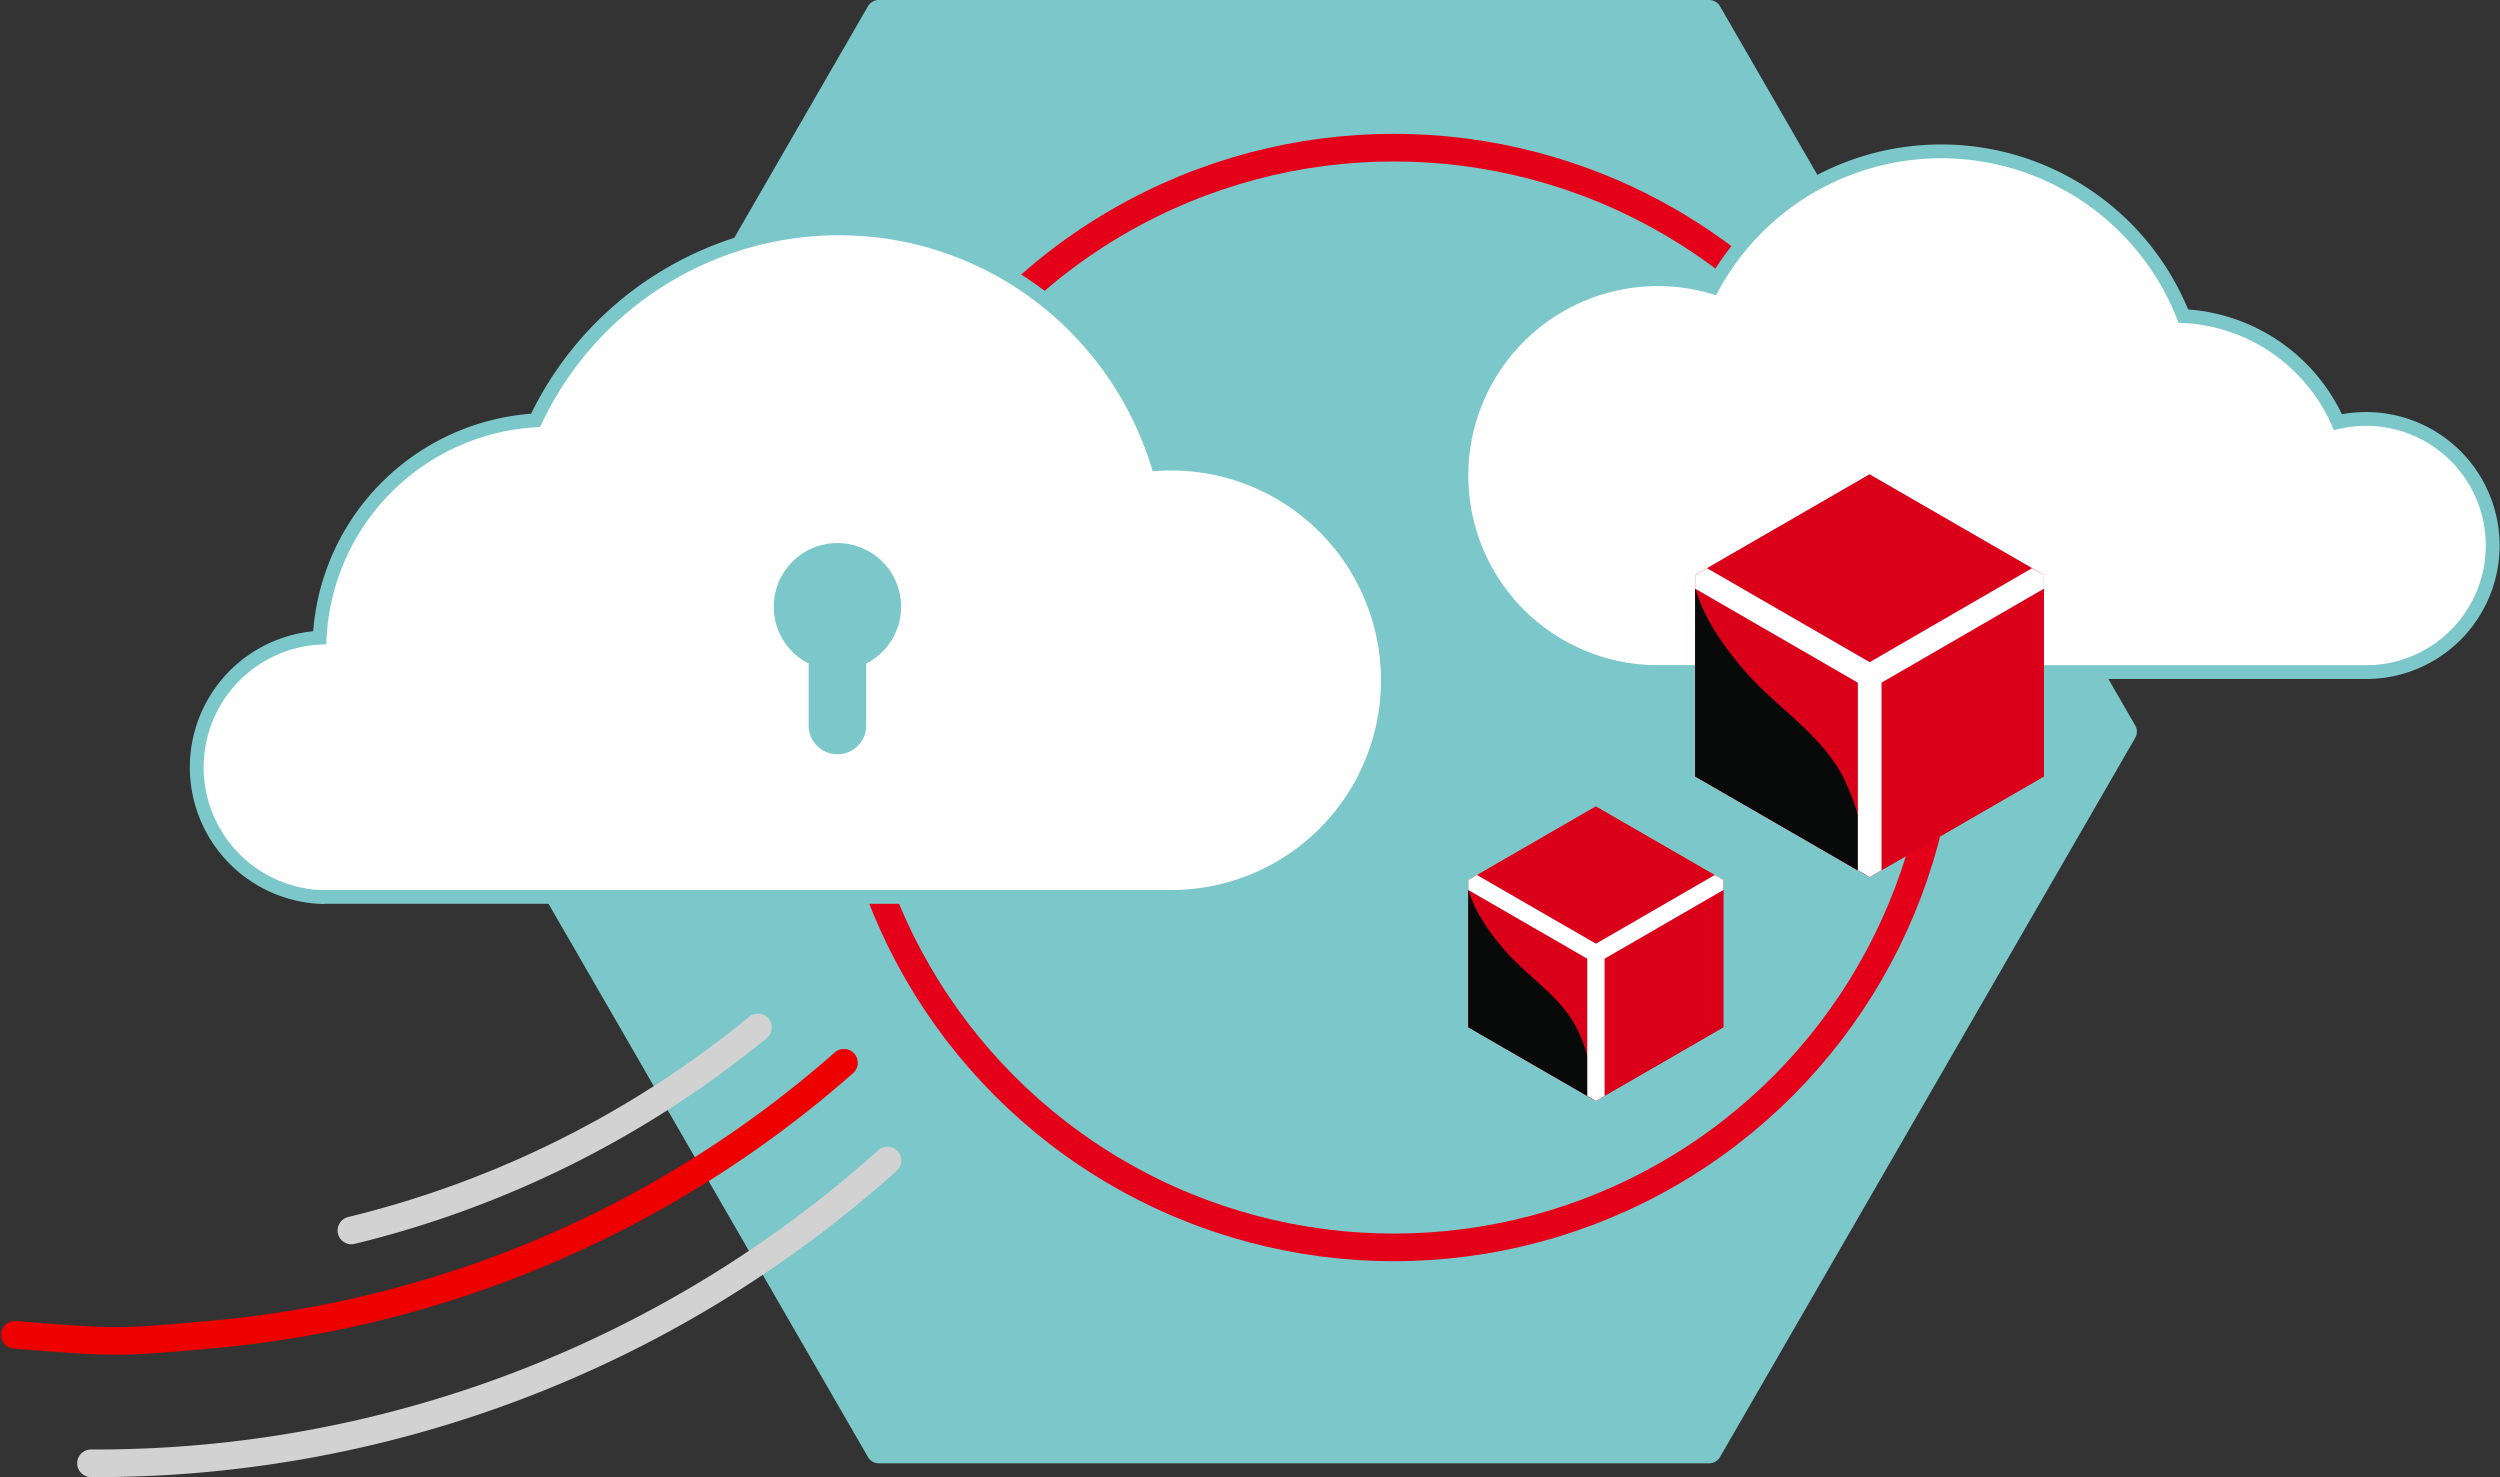 <svg xmlns="http://www.w3.org/2000/svg" xmlns:xlink="http://www.w3.org/1999/xlink" width="181.017" height="106.952" viewBox="0 0 181.017 106.952">
  <rect x="0" y="0" width="181.017" height="106.952" fill="#333333" stroke="none"/>
  <defs>
    <clipPath id="clip-path">
      <path id="Path_11625" data-name="Path 11625" d="M311.363,286.948v14.578l-12.626,7.289-12.624-7.289V286.948l12.623-7.287Z" transform="translate(-286.113 -279.661)" fill="none"/>
    </clipPath>
    <clipPath id="clip-path-2">
      <path id="Path_11626" data-name="Path 11626" d="M311.362,286.948v14.578l-12.626,7.289-12.624-7.289V286.948l12.623-7.287Z" transform="translate(-286.112 -279.661)" fill="none"/>
    </clipPath>
    <clipPath id="clip-path-4">
      <path id="Path_11625-2" data-name="Path 11625" d="M304.574,284.989v10.659l-9.231,5.329-9.23-5.329V284.989l9.229-5.328Z" transform="translate(-286.113 -279.661)" fill="none"/>
    </clipPath>
    <clipPath id="clip-path-5">
      <path id="Path_11626-2" data-name="Path 11626" d="M304.573,284.989v10.659l-9.231,5.329-9.23-5.329V284.989l9.229-5.328Z" transform="translate(-286.112 -279.661)" fill="none"/>
    </clipPath>
  </defs>
  <g id="OHC_Icon" data-name="OHC Icon" transform="translate(1.078)">
    <path id="Path_11574" data-name="Path 11574" d="M222.563,85.173H162.43a.9.9,0,0,0-.778.449L131.585,137.7a.9.9,0,0,0,0,.9l30.067,52.077a.9.9,0,0,0,.778.45h60.133a.9.9,0,0,0,.778-.45L253.408,138.6a.9.9,0,0,0,0-.9L223.342,85.622A.9.9,0,0,0,222.563,85.173Z" transform="translate(-99.882 -85.173)" fill="#7cc7c9"/>
    <path id="Path_11619" data-name="Path 11619" d="M60.029.44c-7.29-.594-7.546-.58-14.072,0A80.012,80.012,0,0,0,0,20.137" transform="translate(60.029 97.089) rotate(180)" fill="none" stroke="#e00" stroke-linecap="round" stroke-miterlimit="10" stroke-width="2"/>
    <path id="Path_11620" data-name="Path 11620" d="M57.669,0A85.78,85.78,0,0,0,0,21.921" transform="translate(63.181 105.951) rotate(180)" fill="none" stroke="#d2d2d2" stroke-linecap="round" stroke-miterlimit="10" stroke-width="2"/>
    <path id="Path_11621" data-name="Path 11621" d="M29.436,0A74.025,74.025,0,0,0,0,14.7" transform="translate(53.802 89.094) rotate(180)" fill="none" stroke="#d2d2d2" stroke-linecap="round" stroke-miterlimit="10" stroke-width="2"/>
    <ellipse id="Ellipse_94" data-name="Ellipse 94" cx="39.815" cy="39.815" rx="39.815" ry="39.815" transform="translate(60.029 10.69)" fill="none" stroke="#e50019" stroke-miterlimit="10" stroke-width="2"/>
    <g id="cloud" transform="translate(12.783 16.267)">
      <path id="Path_11374" data-name="Path 11374" d="M118.051,174.113a.24.24,0,0,1-.051,0,9.4,9.4,0,0,1-.2-18.782,16.632,16.632,0,0,1,15.634-15.736,24.3,24.3,0,0,1,21.909-13.9,24,24,0,0,1,14.588,4.88,24.423,24.423,0,0,1,8.546,12.177c.3-.016.56-.025.81-.025a15.688,15.688,0,1,1,.22,31.375H118.051Z" transform="translate(-108.514 -125.426)" fill="#fff" stroke="#7cc7c9" stroke-width="1"/>
      <path id="Path_11375" data-name="Path 11375" d="M154.865,125.472a23.948,23.948,0,0,1,22.941,17.078c.333-.02.668-.036,1.006-.036a15.419,15.419,0,1,1,.072,30.837H117.571a9.126,9.126,0,0,1,.011-18.252,16.359,16.359,0,0,1,15.553-15.736,23.943,23.943,0,0,1,21.729-13.887m0-.539a24.477,24.477,0,0,0-22.088,13.907,16.9,16.9,0,0,0-15.715,15.74,9.665,9.665,0,0,0,.427,19.306.505.505,0,0,0,.074,0H178.93a15.957,15.957,0,1,0-.013-31.914h-.1c-.2,0-.4,0-.616.015a24.672,24.672,0,0,0-8.578-12.111,24.259,24.259,0,0,0-14.754-4.947Z" transform="translate(-108.035 -124.935)" fill="#7cc7c9"/>
      <path id="Path_11376" data-name="Path 11376" d="M226.247,194.188a4.61,4.61,0,1,1,6.695,4.105v4.563a2.087,2.087,0,0,1-4.171,0v-4.563A4.606,4.606,0,0,1,226.247,194.188Z" transform="translate(-184.082 -166.517)" fill="#7cc7c9"/>
    </g>
    <g id="Cloud-2" data-name="Cloud" transform="translate(104.457 10.69)">
      <path id="Path_11378" data-name="Path 11378" d="M360.344,108.346a14.223,14.223,0,1,1,3.973-27.881A18.852,18.852,0,0,1,398.4,82.571a12.933,12.933,0,0,1,11.193,7.678,9.165,9.165,0,1,1,2.055,18.1Z" transform="translate(-345.845 -70.374)" fill="#fff" stroke="#7cc7c9" stroke-width="1"/>
      <path id="Path_11379" data-name="Path 11379" d="M380.353,70.425A18.586,18.586,0,0,1,397.7,82.345a12.63,12.63,0,0,1,11.222,7.734,8.9,8.9,0,1,1,2.212,17.514h-51.3A13.956,13.956,0,1,1,363.937,80.3a18.577,18.577,0,0,1,16.415-9.875m0-.535a19.093,19.093,0,0,0-16.678,9.773,14.493,14.493,0,1,0-3.843,28.466h51.3a9.433,9.433,0,1,0-1.9-18.671,13.2,13.2,0,0,0-11.161-7.63,19.123,19.123,0,0,0-17.721-11.938Z" transform="translate(-345.332 -69.889)" fill="#7cc7c9"/>
    </g>
    <g id="Group_1851" data-name="Group 1851" transform="translate(121.665 34.351)">
      <g id="Group_1890" data-name="Group 1890" transform="translate(0.001)">
        <g id="Group_1889" data-name="Group 1889" transform="translate(0)" clip-path="url(#clip-path)">
          <g id="Group_1850" data-name="Group 1850" transform="translate(-0.857 0.001)">
            <g id="Group_1779" data-name="Group 1779">
              <path id="Path_11380" data-name="Path 11380" d="M311.333,286.92l-12.572-7.258-12.57,7.258,12.582,7.263Z" transform="translate(-285.28 -279.662)" fill="#e33c47"/>
              <path id="Path_11381" data-name="Path 11381" d="M286.113,290.378v14.516l12.58,7.262V297.641Z" transform="translate(-285.256 -283.028)" fill="#9a0c19"/>
              <path id="Path_11382" data-name="Path 11382" d="M304.617,312.144l12.561-7.25V290.378l-12.561,7.263Z" transform="translate(-291.069 -283.028)" fill="#da001a"/>
              <path id="Path_11383" data-name="Path 11383" d="M304.476,300.872" transform="translate(-291.025 -286.325)" fill="#fff"/>
              <path id="Path_11384" data-name="Path 11384" d="M304.462,300.9" transform="translate(-291.02 -286.333)" fill="#fff"/>
              <path id="Path_11622" data-name="Path 11622" d="M298.355,298.047a.852.852,0,0,1-.428-.115l-12.636-7.3a.857.857,0,0,1,.857-1.485l12.635,7.3a.858.858,0,0,1-.429,1.6Z" transform="translate(-284.863 -282.607)" fill="#fff"/>
              <path id="Path_11623" data-name="Path 11623" d="M304.143,316.956a.857.857,0,0,1-.857-.857V300.532a.857.857,0,0,1,1.715,0V316.1A.857.857,0,0,1,304.143,316.956Z" transform="translate(-290.651 -285.949)" fill="#fff"/>
              <path id="Path_11624" data-name="Path 11624" d="M304.144,298.047a.857.857,0,0,1-.43-1.6l12.611-7.3a.857.857,0,1,1,.859,1.484l-12.612,7.3A.853.853,0,0,1,304.144,298.047Z" transform="translate(-290.651 -282.607)" fill="#fff"/>
            </g>
          </g>
        </g>
      </g>
      <g id="Group_1963" data-name="Group 1963" transform="translate(0)">
        <path id="red" d="M311.362,286.949v14.579l-12.626,7.289-12.624-7.289V286.949l12.623-7.287Z" transform="translate(-286.112 -279.661)" fill="#da001a"/>
        <g id="black" transform="translate(0)">
          <g id="Group_1892" data-name="Group 1892">
            <g id="Group_1891" data-name="Group 1891" clip-path="url(#clip-path-2)">
              <g id="Group_1863" data-name="Group 1863" transform="translate(-6.399 -4.226)">
                <g id="Group_1785" data-name="Group 1785">
                  <path id="Path_11447" data-name="Path 11447" d="M285.582,273.591c-.754.814-1.1,2.442-1.427,3.459a22.99,22.99,0,0,0-1.284,6.653c-.038,3.112,1.989,6.056,3.964,8.326,1.9,2.18,4.389,3.809,6.132,6.143a10.578,10.578,0,0,1,.853,1.325,16.292,16.292,0,0,1,1.673,9.251c-.014.152-.036,1.1-.291,1.1l-17.118.6-1.3-36.511S285.892,273.259,285.582,273.591Z" transform="translate(-276.782 -273.5)" fill="#080909"/>
                </g>
              </g>
            </g>
          </g>
        </g>
        <g id="white_lines" data-name="white lines" transform="translate(0)">
          <g id="Group_1894" data-name="Group 1894">
            <g id="Group_1893" data-name="Group 1893" clip-path="url(#clip-path-2)">
              <g id="Group_1865" data-name="Group 1865" transform="translate(-0.857 6.43)">
                <g id="Group_1786" data-name="Group 1786">
                  <path id="Path_11627" data-name="Path 11627" d="M298.354,298.048a.852.852,0,0,1-.428-.115l-12.635-7.3a.857.857,0,0,1,.857-1.485l12.635,7.3a.858.858,0,0,1-.429,1.6Z" transform="translate(-284.862 -289.036)" fill="#fff"/>
                  <path id="Path_11628" data-name="Path 11628" d="M304.142,318.3a.858.858,0,0,1-.857-.857V300.532a.857.857,0,0,1,1.715,0v16.912A.857.857,0,0,1,304.142,318.3Z" transform="translate(-290.65 -292.378)" fill="#fff"/>
                  <path id="Path_11629" data-name="Path 11629" d="M304.143,298.048a.857.857,0,0,1-.43-1.6l12.612-7.3a.857.857,0,0,1,.859,1.484l-12.612,7.3A.852.852,0,0,1,304.143,298.048Z" transform="translate(-290.65 -289.036)" fill="#fff"/>
                </g>
              </g>
            </g>
          </g>
        </g>
      </g>
    </g>
    <g id="Group_1851-2" data-name="Group 1851" transform="translate(105.241 58.392)">
      <g id="Group_1890-2" data-name="Group 1890" transform="translate(0.001)">
        <g id="Group_1889-2" data-name="Group 1889" transform="translate(0)" clip-path="url(#clip-path-4)">
          <g id="Group_1850-2" data-name="Group 1850" transform="translate(-0.627 0.001)">
            <g id="Group_1779-2" data-name="Group 1779">
              <path id="Path_11380-2" data-name="Path 11380" d="M304.573,284.968l-9.192-5.306-9.191,5.306,9.2,5.31Z" transform="translate(-285.525 -279.662)" fill="#e33c47"/>
              <path id="Path_11381-2" data-name="Path 11381" d="M286.113,290.378v10.613l9.2,5.31V295.688Z" transform="translate(-285.486 -285.004)" fill="#9a0c19"/>
              <path id="Path_11382-2" data-name="Path 11382" d="M304.617,306.292l9.184-5.3V290.378l-9.184,5.31Z" transform="translate(-294.711 -285.004)" fill="#da001a"/>
              <path id="Path_11383-2" data-name="Path 11383" d="M304.476,300.872" transform="translate(-294.641 -290.236)" fill="#fff"/>
              <path id="Path_11384-2" data-name="Path 11384" d="M304.462,300.9" transform="translate(-294.634 -290.249)" fill="#fff"/>
              <path id="Path_11622-2" data-name="Path 11622" d="M294.728,295.624a.623.623,0,0,1-.313-.084l-9.238-5.334a.627.627,0,0,1,.627-1.086l9.238,5.334a.627.627,0,0,1-.314,1.17Z" transform="translate(-284.863 -284.335)" fill="#fff"/>
              <path id="Path_11623-2" data-name="Path 11623" d="M303.913,312.31a.627.627,0,0,1-.627-.627V300.3a.627.627,0,0,1,1.254,0v11.382A.626.626,0,0,1,303.913,312.31Z" transform="translate(-294.048 -289.639)" fill="#fff"/>
              <path id="Path_11624-2" data-name="Path 11624" d="M303.913,295.624a.627.627,0,0,1-.314-1.169l9.221-5.334a.627.627,0,0,1,.628,1.085l-9.221,5.334A.624.624,0,0,1,303.913,295.624Z" transform="translate(-294.048 -284.336)" fill="#fff"/>
            </g>
          </g>
        </g>
      </g>
      <g id="Group_1963-2" data-name="Group 1963" transform="translate(0)">
        <path id="red-2" data-name="red" d="M304.573,284.99v10.659l-9.231,5.329-9.23-5.329V284.99l9.229-5.328Z" transform="translate(-286.112 -279.661)" fill="#da001a"/>
        <g id="black-2" data-name="black" transform="translate(0)">
          <g id="Group_1892-2" data-name="Group 1892">
            <g id="Group_1891-2" data-name="Group 1891" clip-path="url(#clip-path-5)">
              <g id="Group_1863-2" data-name="Group 1863" transform="translate(-4.679 -3.09)">
                <g id="Group_1785-2" data-name="Group 1785">
                  <path id="Path_11447-2" data-name="Path 11447" d="M283.216,273.567a7.314,7.314,0,0,0-1.043,2.529,16.809,16.809,0,0,0-.939,4.864c-.028,2.275,1.454,4.428,2.9,6.088,1.388,1.594,3.209,2.785,4.483,4.491a7.724,7.724,0,0,1,.624.969,11.911,11.911,0,0,1,1.224,6.764c-.011.111-.027.8-.213.807l-12.515.436-.953-26.695S283.443,273.324,283.216,273.567Z" transform="translate(-276.782 -273.5)" fill="#080909"/>
                </g>
              </g>
            </g>
          </g>
        </g>
        <g id="white_lines-2" data-name="white lines" transform="translate(0)">
          <g id="Group_1894-2" data-name="Group 1894">
            <g id="Group_1893-2" data-name="Group 1893" clip-path="url(#clip-path-5)">
              <g id="Group_1865-2" data-name="Group 1865" transform="translate(-0.627 4.701)">
                <g id="Group_1786-2" data-name="Group 1786">
                  <path id="Path_11627-2" data-name="Path 11627" d="M294.727,295.625a.622.622,0,0,1-.313-.084l-9.238-5.334a.627.627,0,0,1,.627-1.086l9.238,5.334a.627.627,0,0,1-.314,1.17Z" transform="translate(-284.862 -289.036)" fill="#fff"/>
                  <path id="Path_11628-2" data-name="Path 11628" d="M303.912,313.293a.627.627,0,0,1-.627-.627V300.3a.627.627,0,1,1,1.254,0v12.365A.627.627,0,0,1,303.912,313.293Z" transform="translate(-294.047 -294.34)" fill="#fff"/>
                  <path id="Path_11629-2" data-name="Path 11629" d="M303.912,295.625a.627.627,0,0,1-.314-1.169l9.221-5.334a.627.627,0,1,1,.628,1.085l-9.221,5.334A.624.624,0,0,1,303.912,295.625Z" transform="translate(-294.047 -289.037)" fill="#fff"/>
                </g>
              </g>
            </g>
          </g>
        </g>
      </g>
    </g>
  </g>
</svg>
